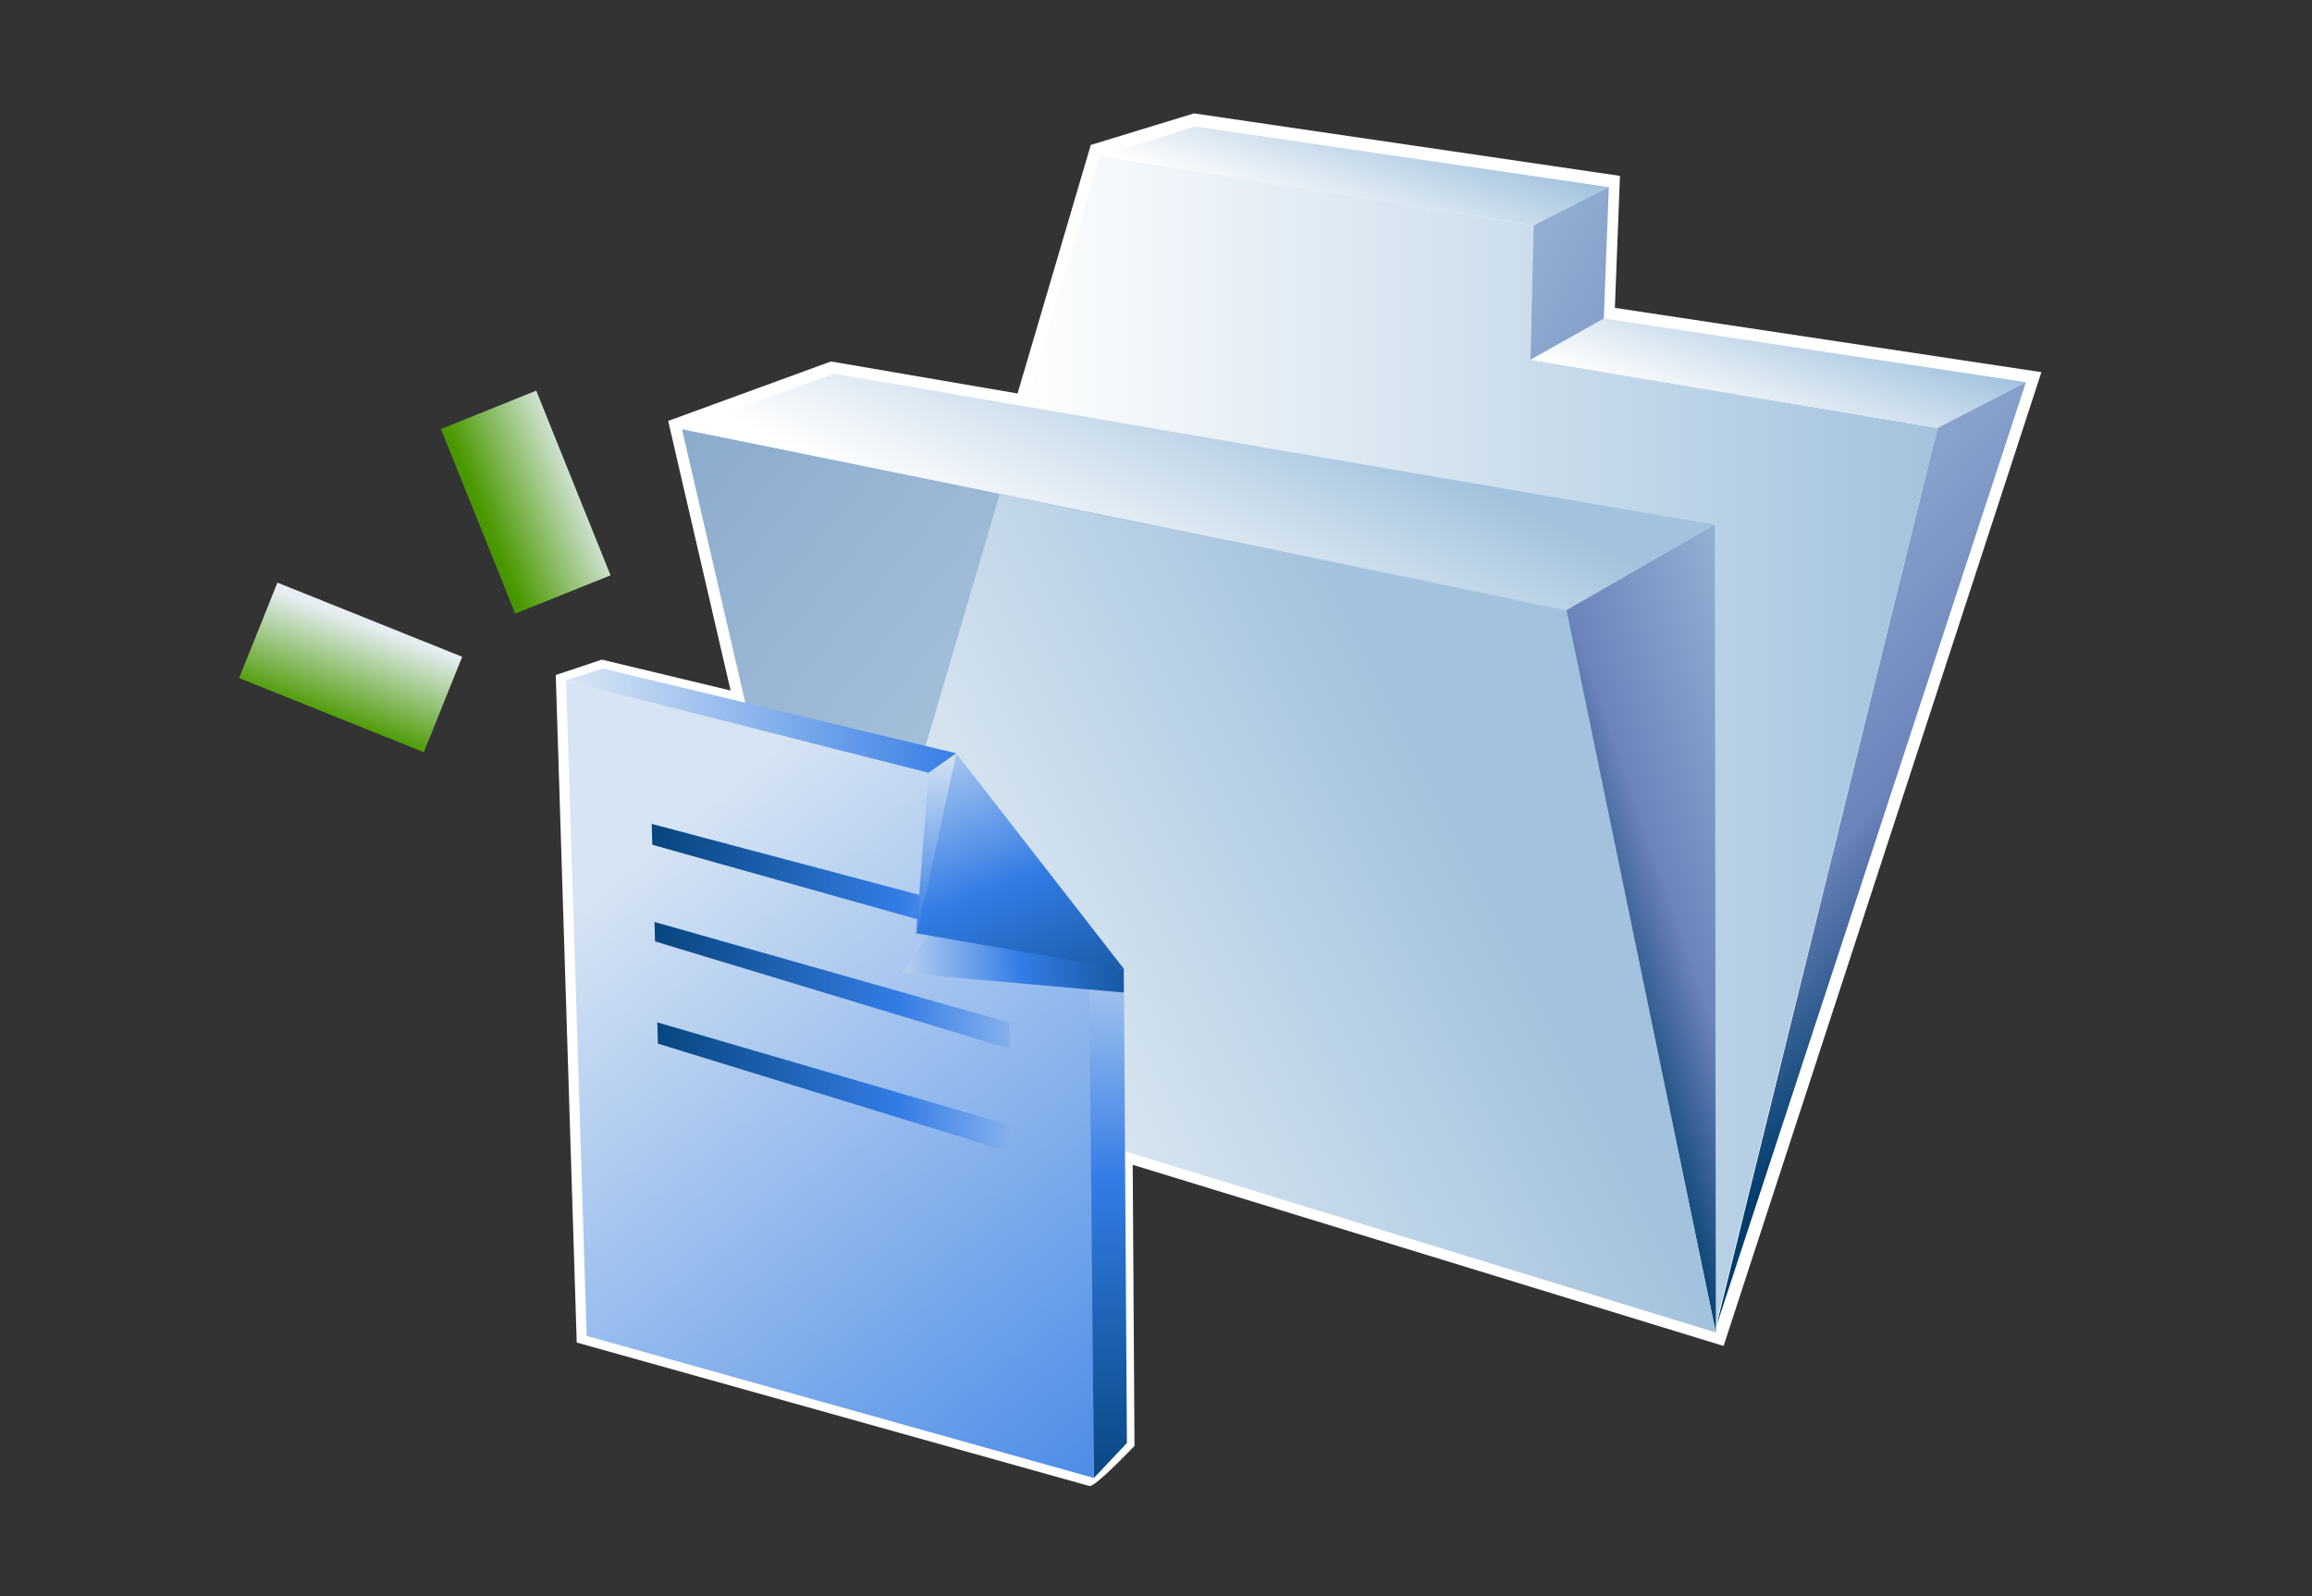 <?xml version="1.0" encoding="UTF-8"?>
<svg xmlns="http://www.w3.org/2000/svg" xmlns:xlink="http://www.w3.org/1999/xlink" contentScriptType="text/ecmascript" width="84" baseProfile="tiny" zoomAndPan="magnify" contentStyleType="text/css" viewBox="0 0 84 58" height="58" preserveAspectRatio="xMidYMid meet" version="1.1">
    <rect x="0" y="0" width="84" height="58" fill="#333333" stroke="none"/>
    <g>
        <g>
            <path fill="#ffffff" d="M 39.63 5.267 C 39.63 5.267 37.135 13.739 36.97 14.298 C 36.41 14.201 30.192 13.134 30.192 13.134 L 24.276 15.295 C 24.276 15.295 26.316 24.106 26.544 25.091 C 25.668 24.882 21.867 23.969 21.867 23.969 L 20.192 24.528 L 20.954 48.784 L 39.578 53.996 C 39.765 54.074 41.218 52.539 41.218 52.539 C 41.218 52.539 41.158 43.191 41.154 42.325 C 42.028 42.591 62.622 48.908 62.622 48.908 L 74.169 13.523 C 74.169 13.523 59.266 11.276 58.672 11.187 C 58.693 10.641 58.857 6.391 58.857 6.391 L 43.38 4.12 L 39.63 5.267 z "/>
            <linearGradient x1="-710.154" gradientTransform="matrix(1.19 0 0 -1.19 875.673 1344.9)" y1="1107.11" x2="-676.433" gradientUnits="userSpaceOnUse" y2="1107.11" xlink:type="simple" xlink:actuate="onLoad" id="XMLID_21_" xlink:show="other">
                <stop stop-color="#ffffff" offset="0"/>
                <stop stop-color="#ffffff" offset="0.15"/>
                <stop stop-color="#a2c2dd" offset="1"/>
            </linearGradient>
            <polygon fill="url(#XMLID_21_)" points="30.252,38.577 39.946,5.658 55.717,8.188 55.604,13.072 70.396,15.552 62.335,48.166       "/>
            <linearGradient x1="-691.524" gradientTransform="matrix(1.19 0 0 -1.19 875.673 1344.9)" y1="1097.904" x2="-716.144" gradientUnits="userSpaceOnUse" y2="1118.755" xlink:type="simple" xlink:actuate="onLoad" id="XMLID_22_" xlink:show="other">
                <stop stop-color="#cadcec" offset="0"/>
                <stop stop-color="#87a8cb" offset="1"/>
            </linearGradient>
            <polygon fill="url(#XMLID_22_)" points="62.338,47.856 30.093,38.563 24.777,15.591 56.875,22.024   "/>
            <linearGradient x1="-701.67" gradientTransform="matrix(1.19 0 0 -1.19 875.673 1344.9)" y1="1109.797" x2="-697.239" gradientUnits="userSpaceOnUse" y2="1118.668" xlink:type="simple" xlink:actuate="onLoad" id="XMLID_23_" xlink:show="other">
                <stop stop-color="#ffffff" offset="0"/>
                <stop stop-color="#ffffff" offset="0.15"/>
                <stop stop-color="#a2c2dd" offset="1"/>
            </linearGradient>
            <polygon fill="url(#XMLID_23_)" points="62.304,19.069 30.295,13.576 24.777,15.591 56.959,22.149   "/>
            <linearGradient x1="-694.915" gradientTransform="matrix(1.19 0 0 -1.19 875.673 1344.9)" y1="1122.6" x2="-693.363" gradientUnits="userSpaceOnUse" y2="1126.83" xlink:type="simple" xlink:actuate="onLoad" id="XMLID_24_" xlink:show="other">
                <stop stop-color="#ffffff" offset="0"/>
                <stop stop-color="#ffffff" offset="0.05"/>
                <stop stop-color="#a2c2dd" offset="1"/>
            </linearGradient>
            <polygon fill="url(#XMLID_24_)" points="58.452,6.8 43.429,4.598 39.977,5.673 55.717,8.188   "/>
            <linearGradient x1="-682.007" gradientTransform="matrix(1.19 0 0 -1.19 875.673 1344.9)" y1="1116.464" x2="-680.412" gradientUnits="userSpaceOnUse" y2="1120.804" xlink:type="simple" xlink:actuate="onLoad" id="XMLID_25_" xlink:show="other">
                <stop stop-color="#ffffff" offset="0"/>
                <stop stop-color="#ffffff" offset="0.05"/>
                <stop stop-color="#a2c2dd" offset="1"/>
            </linearGradient>
            <polygon fill="url(#XMLID_25_)" points="73.606,13.888 58.27,11.572 55.604,13.072 70.396,15.552   "/>
            <linearGradient x1="-676.583" gradientTransform="matrix(1.19 0 0 -1.19 875.673 1344.9)" y1="1103.675" x2="-687.452" gradientUnits="userSpaceOnUse" y2="1099.898" xlink:type="simple" xlink:actuate="onLoad" id="XMLID_26_" xlink:show="other">
                <stop stop-color="#a2c2dd" offset="0"/>
                <stop stop-color="#a2c2dd" offset="0.1"/>
                <stop stop-color="#6c83bb" offset="0.71"/>
                <stop stop-color="#003d6d" offset="0.99"/>
                <stop stop-color="#003d6d" offset="1"/>
            </linearGradient>
            <polygon fill="url(#XMLID_26_)" points="62.304,19.069 62.341,48.418 56.878,22.192   "/>
            <linearGradient x1="-689.822" gradientTransform="matrix(1.19 0 0 -1.19 875.673 1344.9)" y1="1114.472" x2="-675.292" gradientUnits="userSpaceOnUse" y2="1100.605" xlink:type="simple" xlink:actuate="onLoad" id="XMLID_27_" xlink:show="other">
                <stop stop-color="#a2c2dd" offset="0"/>
                <stop stop-color="#a2c2dd" offset="0.1"/>
                <stop stop-color="#6c83bb" offset="0.71"/>
                <stop stop-color="#003d6d" offset="0.99"/>
                <stop stop-color="#003d6d" offset="1"/>
            </linearGradient>
            <polygon fill="url(#XMLID_27_)" points="73.606,13.888 62.351,48.216 70.396,15.552   "/>
            <linearGradient x1="-703.926" gradientTransform="matrix(1.19 0 0 -1.19 875.673 1344.9)" y1="1129.954" x2="-672.005" gradientUnits="userSpaceOnUse" y2="1113.104" xlink:type="simple" xlink:actuate="onLoad" id="XMLID_28_" xlink:show="other">
                <stop stop-color="#ffffff" offset="0"/>
                <stop stop-color="#a2c2dd" offset="0.35"/>
                <stop stop-color="#6c83bb" offset="0.7"/>
                <stop stop-color="#003d6d" offset="1"/>
            </linearGradient>
            <polygon fill="url(#XMLID_28_)" points="55.717,8.188 55.604,13.072 58.27,11.572 58.452,6.8   "/>
            <linearGradient x1="-715.95" gradientTransform="matrix(1.19 0 0 -1.19 875.673 1344.9)" y1="1090.979" x2="-690.551" gradientUnits="userSpaceOnUse" y2="1103.62" xlink:type="simple" xlink:actuate="onLoad" id="XMLID_29_" xlink:show="other">
                <stop stop-color="#ffffff" offset="0"/>
                <stop stop-color="#ffffff" offset="0.15"/>
                <stop stop-color="#a2c2dd" offset="1"/>
            </linearGradient>
            <polygon fill="url(#XMLID_29_)" points="30.252,38.577 36.322,17.954 56.922,22.187 62.341,48.418   "/>
            <linearGradient x1="-716.858" gradientTransform="matrix(1.19 0 0 -1.19 875.673 1344.9)" y1="1103.618" x2="-699.206" gradientUnits="userSpaceOnUse" y2="1082.13" xlink:type="simple" xlink:actuate="onLoad" id="XMLID_30_" xlink:show="other">
                <stop stop-color="#d6e4f3" offset="0"/>
                <stop stop-color="#337ce5" offset="1"/>
            </linearGradient>
            <path fill="url(#XMLID_30_)" d="M 21.315 48.542 L 20.568 24.738 L 35.229 28.205 C 36.717 30.059 38.287 32.329 39.705 34.375 L 39.741 53.704 L 21.315 48.542 z "/>
            <linearGradient x1="-701.751" gradientTransform="matrix(1.19 0 0 -1.19 875.673 1344.9)" y1="1103.796" x2="-701.751" gradientUnits="userSpaceOnUse" y2="1081.837" xlink:type="simple" xlink:actuate="onLoad" id="XMLID_31_" xlink:show="other">
                <stop stop-color="#e6eef4" offset="0"/>
                <stop stop-color="#337ce5" offset="0.44"/>
                <stop stop-color="#003d6d" offset="0.94"/>
                <stop stop-color="#003d6d" offset="1"/>
            </linearGradient>
            <polygon fill="url(#XMLID_31_)" points="39.744,53.703 39.569,34.696 40.833,35.277 40.943,52.437   "/>
            <linearGradient x1="-718.321" gradientTransform="matrix(1.19 0 0 -1.19 875.673 1344.9)" y1="1107.719" x2="-706.378" gradientUnits="userSpaceOnUse" y2="1107.719" xlink:type="simple" xlink:actuate="onLoad" id="XMLID_32_" xlink:show="other">
                <stop stop-color="#d6e4f3" offset="0"/>
                <stop stop-color="#337ce5" offset="1"/>
            </linearGradient>
            <polygon fill="url(#XMLID_32_)" points="20.53,24.723 21.905,24.293 34.748,27.374 33.74,28.081   "/>
            <linearGradient x1="-700.926" gradientTransform="matrix(1.19 0 0 -1.19 875.673 1344.9)" y1="1102.718" x2="-718.065" gradientUnits="userSpaceOnUse" y2="1102.718" xlink:type="simple" xlink:actuate="onLoad" id="XMLID_33_" xlink:show="other">
                <stop stop-color="#e6eef4" offset="0"/>
                <stop stop-color="#337ce5" offset="0.44"/>
                <stop stop-color="#003d6d" offset="0.94"/>
                <stop stop-color="#003d6d" offset="1"/>
            </linearGradient>
            <polygon fill="url(#XMLID_33_)" points="36.677,34.345 36.677,33.387 23.679,29.938 23.699,30.695   "/>
            <linearGradient x1="-700.925" gradientTransform="matrix(1.19 0 0 -1.19 875.673 1344.9)" y1="1099.64" x2="-718.066" gradientUnits="userSpaceOnUse" y2="1099.64" xlink:type="simple" xlink:actuate="onLoad" id="XMLID_34_" xlink:show="other">
                <stop stop-color="#e6eef4" offset="0"/>
                <stop stop-color="#337ce5" offset="0.44"/>
                <stop stop-color="#003d6d" offset="0.94"/>
                <stop stop-color="#003d6d" offset="1"/>
            </linearGradient>
            <polygon fill="url(#XMLID_34_)" points="36.679,37.161 23.779,33.501 23.799,34.207 36.679,38.111   "/>
            <linearGradient x1="-700.925" gradientTransform="matrix(1.19 0 0 -1.19 875.673 1344.9)" y1="1096.533" x2="-718.066" gradientUnits="userSpaceOnUse" y2="1096.533" xlink:type="simple" xlink:actuate="onLoad" id="XMLID_35_" xlink:show="other">
                <stop stop-color="#e6eef4" offset="0"/>
                <stop stop-color="#337ce5" offset="0.44"/>
                <stop stop-color="#003d6d" offset="0.94"/>
                <stop stop-color="#003d6d" offset="1"/>
            </linearGradient>
            <polygon fill="url(#XMLID_35_)" points="36.681,40.884 23.882,37.15 23.903,37.922 36.682,41.856   "/>
            <linearGradient x1="-706.993" gradientTransform="matrix(1.19 0 0 -1.19 875.673 1344.9)" y1="1107.194" x2="-706.993" gradientUnits="userSpaceOnUse" y2="1101.706" xlink:type="simple" xlink:actuate="onLoad" id="XMLID_36_" xlink:show="other">
                <stop stop-color="#d6e4f3" offset="0"/>
                <stop stop-color="#337ce5" offset="1"/>
            </linearGradient>
            <polygon fill="url(#XMLID_36_)" points="33.74,28.081 33.284,33.967 34.748,27.374   "/>
            <linearGradient x1="-709.537" gradientTransform="matrix(1.19 0 0 -1.19 875.673 1344.9)" y1="1100.067" x2="-698.465" gradientUnits="userSpaceOnUse" y2="1100.873" xlink:type="simple" xlink:actuate="onLoad" id="XMLID_37_" xlink:show="other">
                <stop stop-color="#e6eef4" offset="0"/>
                <stop stop-color="#337ce5" offset="0.44"/>
                <stop stop-color="#003d6d" offset="0.94"/>
                <stop stop-color="#003d6d" offset="1"/>
            </linearGradient>
            <polygon fill="url(#XMLID_37_)" points="34.032,33.59 32.781,35.353 40.83,36.066 40.83,35.223   "/>
            <linearGradient x1="-707.846" gradientTransform="matrix(1.19 0 0 -1.19 875.673 1344.9)" y1="1109.271" x2="-702.247" gradientUnits="userSpaceOnUse" y2="1095.211" xlink:type="simple" xlink:actuate="onLoad" id="XMLID_38_" xlink:show="other">
                <stop stop-color="#e6eef4" offset="0"/>
                <stop stop-color="#337ce5" offset="0.44"/>
                <stop stop-color="#003d6d" offset="0.94"/>
                <stop stop-color="#003d6d" offset="1"/>
            </linearGradient>
            <polygon fill="url(#XMLID_38_)" points="40.846,35.223 34.748,27.384 33.297,33.914   "/>
            <linearGradient x1="-717.688" gradientTransform="matrix(1.19 0 0 -1.19 875.673 1344.9)" y1="1115.161" x2="-724.824" gradientUnits="userSpaceOnUse" y2="1112.155" xlink:type="simple" xlink:actuate="onLoad" id="XMLID_39_" xlink:show="other">
                <stop stop-color="#e6eef4" offset="0"/>
                <stop stop-color="#4a9900" offset="0.44"/>
                <stop stop-color="#0e4e58" offset="0.94"/>
                <stop stop-color="#0e4e58" offset="1"/>
            </linearGradient>
            <polygon fill="url(#XMLID_39_)" points="22.183,20.906 18.717,22.297 16.019,15.589 19.483,14.195   "/>
            <linearGradient x1="-724.258" gradientTransform="matrix(1.19 0 0 -1.19 875.673 1344.9)" y1="1110.964" x2="-726.777" gradientUnits="userSpaceOnUse" y2="1104.246" xlink:type="simple" xlink:actuate="onLoad" id="XMLID_40_" xlink:show="other">
                <stop stop-color="#e6eef4" offset="0"/>
                <stop stop-color="#4a9900" offset="0.44"/>
                <stop stop-color="#0e4e58" offset="0.94"/>
                <stop stop-color="#0e4e58" offset="1"/>
            </linearGradient>
            <polygon fill="url(#XMLID_40_)" points="16.792,23.865 15.399,27.333 8.687,24.639 10.08,21.17   "/>
        </g>
        <rect width="84" fill="none" height="58"/>
    </g>
</svg>
